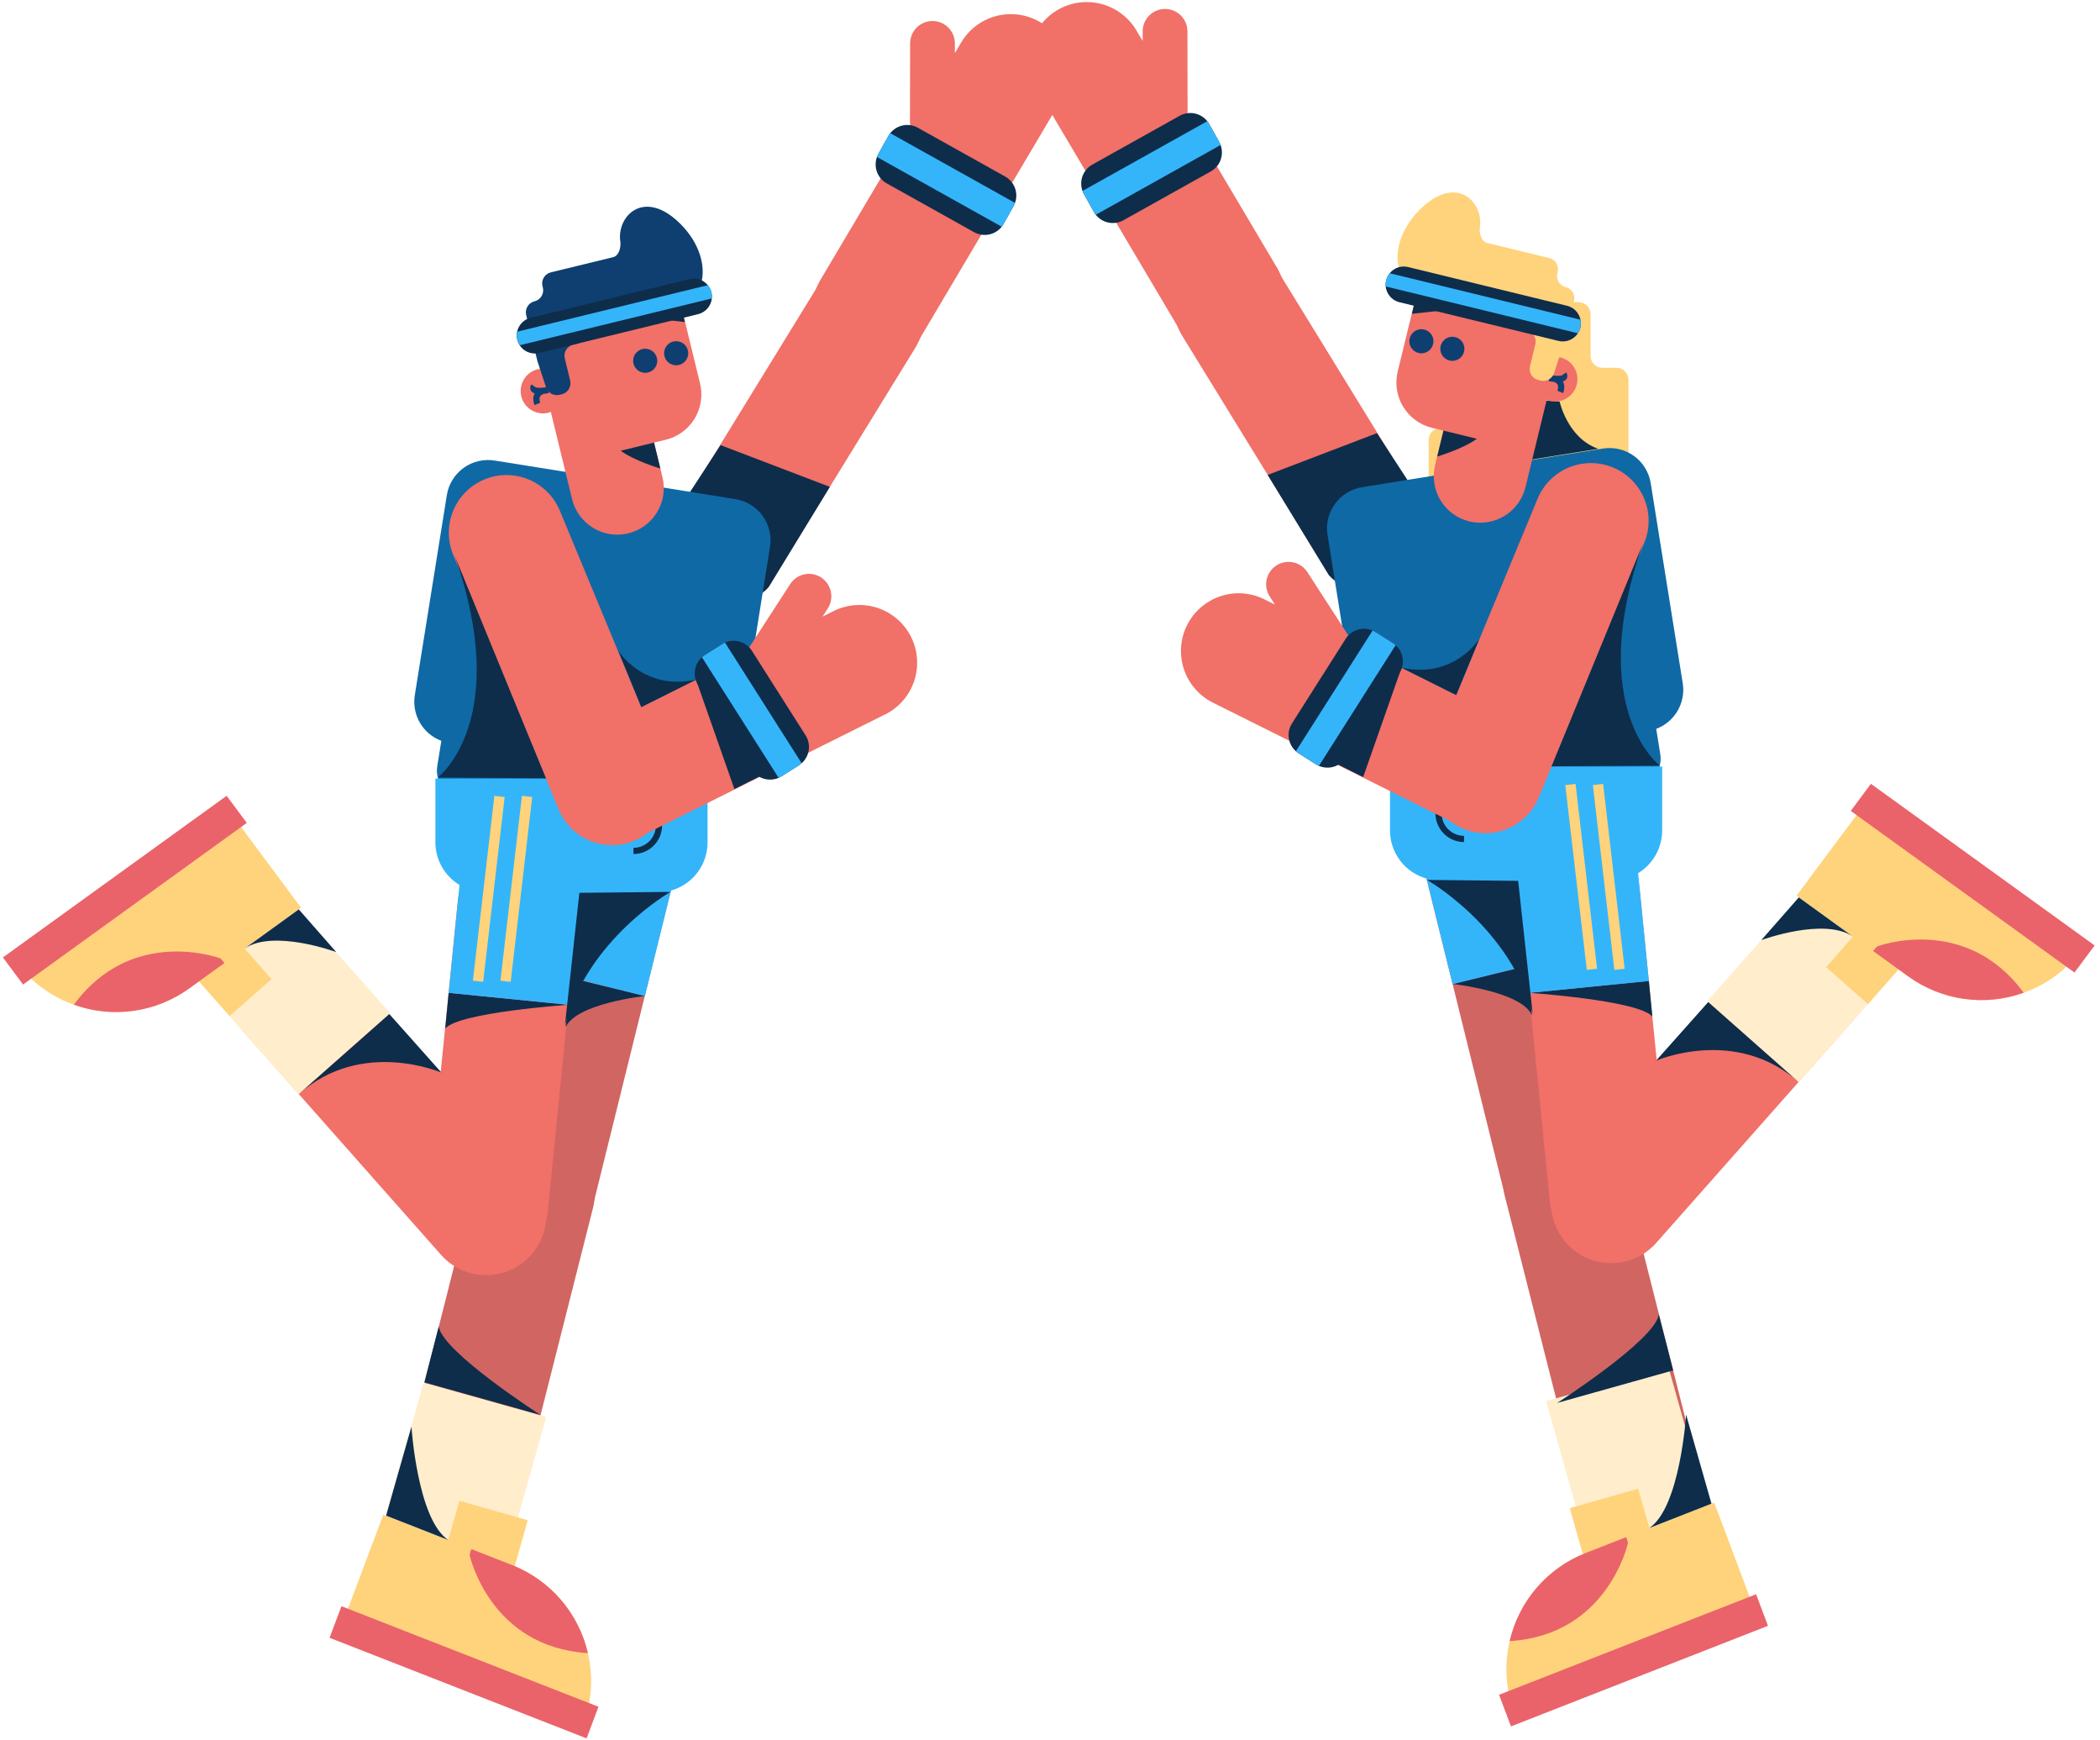 <svg width="338" height="280" viewBox="0 0 338 280" fill="none" xmlns="http://www.w3.org/2000/svg">
<path d="M245.437 48.637H254.099C254.605 48.637 255.091 48.838 255.449 49.196C255.807 49.553 256.008 50.038 256.009 50.544V57.282C256.009 57.788 256.21 58.273 256.568 58.631C256.926 58.988 257.411 59.189 257.917 59.189H260.198C260.705 59.189 261.19 59.39 261.548 59.748C261.906 60.105 262.108 60.591 262.109 61.097V85.284C262.108 85.791 261.906 86.276 261.548 86.633C261.19 86.991 260.705 87.192 260.198 87.192H231.855C231.349 87.192 230.864 86.991 230.506 86.633C230.148 86.275 229.947 85.79 229.947 85.284V70.801C229.947 70.295 230.148 69.81 230.506 69.452C230.864 69.094 231.349 68.893 231.855 68.893H239.757C240.134 68.892 240.502 68.78 240.815 68.57C241.129 68.361 241.373 68.063 241.517 67.714C241.662 67.366 241.7 66.983 241.627 66.613C241.554 66.243 241.373 65.903 241.107 65.635V65.635C240.84 65.369 240.658 65.029 240.584 64.659C240.51 64.289 240.547 63.905 240.691 63.556C240.836 63.207 241.08 62.909 241.394 62.699C241.708 62.49 242.077 62.378 242.454 62.378H245.504C246.01 62.378 246.496 62.177 246.854 61.819C247.212 61.462 247.414 60.976 247.414 60.47V56.106C247.414 55.6 247.212 55.115 246.854 54.757C246.496 54.4 246.01 54.199 245.504 54.199H243.777C243.271 54.199 242.786 53.998 242.428 53.64C242.07 53.282 241.869 52.797 241.869 52.291V50.553C241.868 50.048 242.068 49.564 242.424 49.206C242.78 48.849 243.264 48.647 243.768 48.645L245.437 48.637Z" fill="#FFD37C"/>
<path d="M251.024 64.612C251.024 64.612 252.311 70.54 257.251 72.22L246.233 73.992L248.654 64.454L251.024 64.612Z" fill="#0D2D4B"/>
<path d="M108.271 84.021C105.585 88.391 106.949 94.111 111.319 96.798C115.689 99.484 121.41 98.119 124.096 93.749L147.327 55.958C150.013 51.588 148.649 45.867 144.279 43.181C139.909 40.495 134.188 41.86 131.502 46.23L108.271 84.021Z" fill="#F17068"/>
<path d="M122.65 95.246L110.988 79.287L115.979 71.63L133.568 78.347L123.734 94.456C123.734 94.456 122.946 95.396 122.65 95.246Z" fill="#0D2D4B"/>
<path d="M170.69 16.276L148.074 54.437C147.458 55.499 146.639 56.428 145.662 57.171C144.685 57.914 143.571 58.456 142.384 58.766C141.196 59.076 139.959 59.148 138.744 58.977C137.529 58.806 136.36 58.395 135.304 57.77C134.248 57.145 133.327 56.316 132.593 55.332C131.859 54.349 131.328 53.229 131.029 52.039C130.731 50.849 130.671 49.611 130.854 48.398C131.036 47.184 131.457 46.019 132.093 44.969L146.56 20.57C146.496 20.298 146.463 20.019 146.463 19.739L146.485 6.985C146.485 6.029 146.865 5.112 147.541 4.436C148.217 3.76 149.134 3.381 150.09 3.381C150.335 3.381 150.581 3.407 150.821 3.456C151.633 3.625 152.362 4.07 152.884 4.714C153.407 5.359 153.691 6.164 153.688 6.993V8.543L154.706 6.827C155.962 4.708 158.008 3.174 160.395 2.564C162.781 1.953 165.313 2.316 167.432 3.572C169.551 4.828 171.084 6.874 171.695 9.261C172.305 11.648 171.943 14.179 170.687 16.298L170.69 16.276Z" fill="#F17068"/>
<path d="M141.151 25.262C141.21 25.088 141.287 24.919 141.378 24.76L142.975 21.899C143.066 21.738 143.169 21.584 143.283 21.438C143.797 20.788 144.525 20.341 145.338 20.179C146.151 20.016 146.995 20.148 147.719 20.551L161.79 28.411C162.514 28.817 163.07 29.467 163.359 30.245C163.647 31.024 163.649 31.879 163.364 32.659C163.3 32.833 163.222 33.002 163.132 33.163L161.532 36.025C161.443 36.185 161.341 36.339 161.227 36.482C160.713 37.132 159.984 37.578 159.171 37.74C158.359 37.902 157.515 37.77 156.791 37.367L142.717 29.506C141.994 29.101 141.439 28.451 141.152 27.673C140.864 26.895 140.864 26.04 141.151 25.262Z" fill="#0D2D4B"/>
<path d="M141.151 25.262C141.21 25.088 141.287 24.92 141.378 24.76L142.975 21.899C143.066 21.738 143.169 21.584 143.283 21.439C143.325 21.455 143.363 21.477 143.405 21.497L163.256 32.587L163.373 32.656C163.308 32.83 163.23 32.999 163.14 33.161L161.54 36.022C161.451 36.183 161.349 36.336 161.235 36.48C161.194 36.461 161.155 36.441 161.116 36.419L141.265 25.328L141.151 25.262Z" fill="#34B5FA"/>
<path d="M123.936 88.004L118.779 120.202C118.572 121.495 117.991 122.699 117.107 123.665C116.224 124.632 115.077 125.319 113.808 125.642L113.084 130.147C112.992 130.726 112.786 131.281 112.479 131.78C112.172 132.279 111.77 132.713 111.295 133.057C110.82 133.401 110.282 133.648 109.712 133.783C109.142 133.919 108.551 133.941 107.972 133.848L74.08 128.42C73.501 128.327 72.946 128.121 72.447 127.814C71.948 127.506 71.513 127.104 71.17 126.629C70.826 126.154 70.579 125.616 70.444 125.045C70.308 124.475 70.286 123.883 70.379 123.304L71.033 119.212C69.584 118.669 68.366 117.641 67.588 116.303C66.81 114.965 66.519 113.399 66.763 111.87L71.92 79.673C72.202 77.916 73.169 76.342 74.611 75.299C76.052 74.255 77.849 73.827 79.606 74.108L118.374 80.319C120.131 80.601 121.703 81.57 122.746 83.011C123.788 84.452 124.217 86.248 123.936 88.004V88.004Z" fill="#0F69A5"/>
<path d="M108.066 142.967C109.351 137.774 106.183 132.522 100.989 131.237C95.796 129.951 90.544 133.12 89.258 138.313L76.387 190.326C75.101 195.52 78.27 200.772 83.463 202.057C88.656 203.342 93.909 200.174 95.194 194.98L108.066 142.967Z" fill="#D16562"/>
<path d="M95.422 194.474C96.736 189.288 93.596 184.018 88.41 182.705C83.223 181.392 77.954 184.532 76.641 189.718L64.862 236.234C63.548 241.421 66.688 246.69 71.875 248.003C77.061 249.316 82.33 246.177 83.644 240.99L95.422 194.474Z" fill="#D16562"/>
<path d="M60.651 249.296L80.377 254.836L87.911 228.016L68.185 222.475L60.651 249.296Z" fill="#FFEDCC"/>
<path d="M93.876 277.497L54.758 262.198L61.69 243.749L72.142 247.83L73.939 241.503L84.948 244.631L82.85 252.025C85.779 253.261 88.374 255.173 90.421 257.606C92.468 260.039 93.909 262.923 94.625 266.021C94.713 266.404 94.794 266.789 94.858 267.177C95.456 270.643 95.117 274.206 93.876 277.497Z" fill="#FFD37C"/>
<path d="M75.863 249.278L82.384 251.831C85.423 253.023 88.126 254.938 90.259 257.409C92.392 259.881 93.89 262.835 94.625 266.016C78.766 265.043 75.58 250.212 75.58 250.212C75.654 249.895 75.748 249.583 75.863 249.278V249.278Z" fill="#EA636A"/>
<path d="M92.934 147.137C93.465 141.813 89.579 137.067 84.255 136.537C78.931 136.006 74.186 139.892 73.655 145.216L68.898 192.964C68.367 198.288 72.253 203.034 77.577 203.564C82.9 204.094 87.646 200.209 88.177 194.885L92.934 147.137Z" fill="#F17068"/>
<path d="M53.697 153.157C50.151 149.151 44.028 148.777 40.022 152.323C36.016 155.869 35.642 161.991 39.188 165.998L70.99 201.93C74.536 205.937 80.658 206.31 84.664 202.764C88.671 199.218 89.044 193.096 85.498 189.09L53.697 153.157Z" fill="#F17068"/>
<path d="M44.337 142.189L29.59 155.241L48.053 176.102L62.8 163.051L44.337 142.189Z" fill="#FFEDCC"/>
<path d="M39.36 152.63L43.704 157.565L36.962 163.501L32.043 157.911L30.443 159.067C27.795 160.977 24.722 162.212 21.489 162.667C18.256 163.122 14.961 162.782 11.889 161.676C11.518 161.543 11.152 161.399 10.78 161.247C7.545 159.871 4.735 157.658 2.64 154.834L36.69 130.239L48.451 146.061L39.36 152.63Z" fill="#FFD37C"/>
<path d="M72.153 247.814L62.139 243.893L66.223 229.565C66.223 229.565 67.177 244.553 72.153 247.814Z" fill="#0D2D4B"/>
<path d="M68.297 222.451L86.989 227.688C86.989 227.688 71.186 217.541 70.617 213.457L68.297 222.451Z" fill="#0D2D4B"/>
<path d="M39.343 152.663L48.088 146.339L54.118 153.206C54.118 153.206 43.937 149.452 39.343 152.663Z" fill="#0D2D4B"/>
<path d="M48.063 176.091L62.666 163.188L71.064 172.614C71.064 172.614 58.219 167.005 48.063 176.091Z" fill="#0D2D4B"/>
<path d="M72.214 159.772L91.497 161.69C91.497 161.69 73.881 162.891 71.657 165.511L72.214 159.772Z" fill="#0D2D4B"/>
<path d="M91.98 157.407L103.813 160.271C103.813 160.271 92.723 161.46 91.04 165.314L91.98 157.407Z" fill="#0D2D4B"/>
<path d="M94.414 279.737L53.045 263.554L54.958 258.469L96.327 274.649L94.414 279.737Z" fill="#EA636A"/>
<path d="M0.469 154.069L36.479 128.057L39.72 132.421L3.71 158.43L0.469 154.069Z" fill="#EA636A"/>
<path d="M113.883 125.284V135.542C113.887 137.302 113.313 139.014 112.251 140.416C111.188 141.818 109.694 142.833 108 143.305L103.799 160.293L91.93 157.335L91.497 161.69L72.214 159.772L73.958 142.41C72.776 141.695 71.797 140.688 71.117 139.485C70.437 138.282 70.079 136.924 70.077 135.542V125.284H113.883Z" fill="#34B5FA"/>
<path d="M93.25 143.671L107.925 143.522C107.925 143.522 94.683 151.033 90.929 164.967L93.25 143.671Z" fill="#0D2D4B"/>
<path d="M107.14 70.767L105.271 71.219L106.625 76.781C107.094 78.71 106.779 80.747 105.747 82.443C104.715 84.14 103.052 85.357 101.122 85.826C99.193 86.296 97.156 85.981 95.46 84.949C93.764 83.917 92.547 82.254 92.077 80.324L88.95 67.476L88.653 66.276C88.481 66.349 88.304 66.407 88.123 66.451C87.208 66.637 86.257 66.461 85.469 65.96C84.681 65.459 84.118 64.672 83.899 63.764C83.68 62.856 83.822 61.898 84.295 61.093C84.768 60.288 85.535 59.698 86.435 59.447C86.617 59.403 86.802 59.373 86.989 59.358L86.238 56.27C85.767 54.336 86.084 52.295 87.118 50.595C88.152 48.895 89.819 47.675 91.753 47.203L100.877 44.986C101.834 44.752 102.828 44.71 103.802 44.86C104.775 45.011 105.71 45.352 106.552 45.864C107.394 46.376 108.126 47.048 108.708 47.843C109.29 48.638 109.71 49.54 109.943 50.497L112.674 61.707C112.906 62.665 112.947 63.66 112.795 64.634C112.642 65.608 112.299 66.543 111.785 67.384C111.271 68.226 110.597 68.958 109.8 69.538C109.003 70.119 108.099 70.536 107.14 70.767Z" fill="#F17068"/>
<path d="M106.286 75.395C106.286 75.395 102.066 74.144 99.909 72.531L105.271 71.219L106.286 75.395Z" fill="#0D2D4B"/>
<path d="M103.846 59.996C104.918 59.996 105.787 59.127 105.787 58.055C105.787 56.983 104.918 56.114 103.846 56.114C102.774 56.114 101.906 56.983 101.906 58.055C101.906 59.127 102.774 59.996 103.846 59.996Z" fill="#0F3F70"/>
<path d="M108.828 58.782C109.9 58.782 110.769 57.913 110.769 56.841C110.769 55.769 109.9 54.9 108.828 54.9C107.757 54.9 106.888 55.769 106.888 56.841C106.888 57.913 107.757 58.782 108.828 58.782Z" fill="#0F3F70"/>
<path d="M94.411 50.079L110.232 51.82L108.632 45.191L94.411 50.079Z" fill="#0D2D4B"/>
<path d="M86.487 58.064L84.691 50.703C84.632 50.469 84.621 50.226 84.657 49.988C84.693 49.749 84.776 49.52 84.9 49.314C85.025 49.108 85.189 48.929 85.384 48.786C85.578 48.644 85.799 48.541 86.033 48.485C86.266 48.428 86.485 48.326 86.678 48.185C86.872 48.043 87.036 47.865 87.16 47.66C87.285 47.456 87.368 47.229 87.405 46.992C87.442 46.755 87.431 46.513 87.375 46.28L87.317 46.045C87.258 45.811 87.247 45.568 87.282 45.33C87.319 45.092 87.401 44.863 87.526 44.657C87.651 44.45 87.815 44.271 88.009 44.129C88.204 43.986 88.424 43.883 88.658 43.827L98.703 41.381C99.621 41.157 99.979 39.784 99.84 38.85C99.252 34.883 103.444 30.438 109.067 35.601C115.524 41.542 113.836 50.181 106.805 48.925C106.719 48.909 104.703 49.203 104.617 49.203L95.878 49.757C95.596 49.746 95.315 49.801 95.058 49.917C94.8 50.033 94.574 50.207 94.395 50.425C94.216 50.644 94.091 50.901 94.028 51.176C93.966 51.451 93.968 51.737 94.034 52.011L94.295 53.09C94.409 53.56 94.333 54.056 94.082 54.469C93.831 54.882 93.426 55.179 92.956 55.294L92.246 55.469C92.013 55.525 91.794 55.627 91.6 55.769C91.407 55.91 91.243 56.088 91.118 56.293C90.994 56.497 90.911 56.725 90.874 56.961C90.837 57.198 90.847 57.44 90.904 57.673L91.769 61.238C91.826 61.471 91.836 61.713 91.799 61.95C91.763 62.186 91.68 62.414 91.555 62.618C91.43 62.823 91.266 63.001 91.073 63.143C90.88 63.284 90.66 63.386 90.427 63.443L90.056 63.534C89.61 63.643 89.139 63.58 88.738 63.357C88.337 63.135 88.034 62.769 87.89 62.333L86.529 58.208C86.513 58.161 86.499 58.112 86.487 58.064V58.064Z" fill="#0F3F70"/>
<path d="M85.933 62.134C85.933 62.134 85.121 63.307 88.251 62.769" stroke="#0F3F70" stroke-miterlimit="10"/>
<path d="M86.487 64.995C86.487 64.995 85.825 63.443 87.275 62.949" stroke="#0F3F70" stroke-miterlimit="10"/>
<path d="M105.981 126.393L106.064 132.77C106.072 133.313 105.971 133.853 105.768 134.357C105.565 134.862 105.264 135.32 104.882 135.707C104.5 136.094 104.046 136.401 103.544 136.611C103.043 136.821 102.504 136.929 101.961 136.929V136.929" stroke="#0D2D4B" stroke-miterlimit="10"/>
<path d="M114.504 47.04C114.584 47.361 114.606 47.693 114.571 48.021C114.508 48.622 114.262 49.188 113.865 49.642C113.467 50.096 112.939 50.417 112.353 50.558L86.773 56.802C86.023 56.983 85.232 56.859 84.573 56.459C83.914 56.059 83.44 55.413 83.255 54.664C83.074 53.914 83.198 53.123 83.599 52.463C83.796 52.136 84.057 51.851 84.365 51.625C84.674 51.399 85.024 51.236 85.395 51.146L110.986 44.913C111.521 44.782 112.082 44.806 112.604 44.981C113.126 45.157 113.587 45.478 113.933 45.906C114.206 46.236 114.402 46.624 114.504 47.04V47.04Z" fill="#0D2D4B"/>
<path d="M114.504 47.04C114.583 47.361 114.606 47.693 114.57 48.022L83.662 55.555C83.481 55.279 83.347 54.974 83.268 54.654C83.165 54.233 83.159 53.795 83.249 53.373L113.947 45.887C114.218 46.224 114.408 46.618 114.504 47.04V47.04Z" fill="#34B5FA"/>
<path d="M36.121 154.97L30.443 159.067C27.795 160.977 24.722 162.212 21.489 162.667C18.256 163.121 14.961 162.781 11.889 161.676C21.297 148.873 35.486 154.224 35.486 154.224C35.714 154.458 35.926 154.708 36.121 154.97V154.97Z" fill="#EA636A"/>
<path d="M81.226 128.255L79.573 128.063L76.111 157.806L77.763 157.998L81.226 128.255Z" fill="#FFD37C"/>
<path d="M85.66 128.255L84.007 128.063L80.545 157.806L82.197 157.998L85.66 128.255Z" fill="#FFD37C"/>
<path d="M142.471 114.956L102.773 134.758C101.681 135.302 100.492 135.626 99.275 135.711C98.057 135.796 96.835 135.64 95.678 135.253C94.521 134.865 93.451 134.253 92.53 133.453C91.609 132.652 90.855 131.677 90.311 130.585C89.766 129.493 89.443 128.304 89.358 127.087C89.273 125.869 89.429 124.647 89.816 123.49C90.204 122.332 90.815 121.263 91.616 120.342C92.417 119.421 93.391 118.667 94.484 118.122L119.877 105.458C119.971 105.19 120.097 104.935 120.251 104.698L127.183 93.993C127.44 93.595 127.773 93.251 128.163 92.982C128.554 92.713 128.993 92.523 129.457 92.424C129.92 92.325 130.399 92.318 130.865 92.404C131.331 92.49 131.776 92.667 132.173 92.926C132.376 93.065 132.565 93.224 132.736 93.4C133.326 93.982 133.697 94.751 133.786 95.575C133.876 96.399 133.678 97.229 133.227 97.924L132.39 99.222L134.178 98.329C135.27 97.785 136.459 97.461 137.677 97.376C138.894 97.291 140.116 97.446 141.274 97.834C142.431 98.221 143.501 98.832 144.422 99.633C145.343 100.434 146.097 101.408 146.642 102.501C147.186 103.593 147.51 104.782 147.596 105.999C147.681 107.217 147.525 108.439 147.138 109.596C146.75 110.754 146.139 111.824 145.338 112.745C144.537 113.666 143.563 114.42 142.471 114.965V114.956Z" fill="#F17068"/>
<path d="M90.108 82.176C88.144 77.438 82.711 75.188 77.972 77.152C73.233 79.116 70.983 84.549 72.947 89.288L89.93 130.269C91.894 135.008 97.328 137.258 102.067 135.294C106.806 133.33 109.055 127.896 107.091 123.157L90.108 82.176Z" fill="#F17068"/>
<path d="M129.027 122.819C128.89 122.943 128.742 123.054 128.586 123.152L125.813 124.91C125.658 125.009 125.495 125.095 125.325 125.168C124.563 125.497 123.708 125.544 122.914 125.299C122.12 125.055 121.44 124.535 120.995 123.834L112.358 110.232C111.914 109.531 111.733 108.694 111.85 107.872C111.966 107.05 112.371 106.296 112.993 105.746C113.131 105.622 113.279 105.511 113.437 105.413L116.209 103.655C116.365 103.557 116.528 103.47 116.697 103.398C117.459 103.069 118.314 103.023 119.107 103.267C119.9 103.512 120.58 104.031 121.025 104.731L129.664 118.336C130.109 119.037 130.289 119.874 130.172 120.695C130.055 121.517 129.649 122.27 129.027 122.819V122.819Z" fill="#0D2D4B"/>
<path d="M129.027 122.819C128.89 122.943 128.742 123.054 128.586 123.152L125.813 124.91C125.658 125.009 125.495 125.095 125.325 125.168C125.296 125.133 125.27 125.096 125.248 125.057L113.051 105.876C113.029 105.837 113.004 105.799 112.985 105.76C113.122 105.636 113.271 105.525 113.428 105.427L116.201 103.669C116.356 103.57 116.519 103.484 116.689 103.411C116.714 103.445 116.739 103.483 116.764 103.522L128.963 122.719C128.982 122.742 129.004 122.789 129.027 122.819Z" fill="#34B5FA"/>
<path d="M73.174 89.399L87.868 125.24L70.476 125.109C70.476 125.109 82.528 115.952 73.174 89.399Z" fill="#0D2D4B"/>
<path d="M112.028 109.378L103.231 113.778L99.527 104.734C99.527 104.734 103.527 111.208 112.028 109.378Z" fill="#0D2D4B"/>
<path d="M122.256 124.943L118.203 126.97L112.028 109.378L122.256 124.943Z" fill="#0D2D4B"/>
<path d="M206.101 44.304C203.415 39.934 197.695 38.569 193.325 41.256C188.955 43.942 187.59 49.662 190.276 54.032L213.507 91.824C216.194 96.194 221.914 97.559 226.284 94.872C230.654 92.186 232.019 86.466 229.332 82.096L206.101 44.304Z" fill="#F17068"/>
<path d="M214.953 93.319L226.615 77.361L221.624 69.7L204.035 76.421L213.866 92.529C213.866 92.529 214.659 93.469 214.953 93.319Z" fill="#0D2D4B"/>
<path d="M166.916 14.349L189.532 52.51C190.147 53.572 190.967 54.501 191.944 55.244C192.92 55.987 194.034 56.529 195.222 56.839C196.409 57.149 197.646 57.221 198.861 57.05C200.077 56.879 201.246 56.469 202.302 55.843C203.358 55.218 204.279 54.389 205.013 53.405C205.746 52.422 206.278 51.302 206.576 50.112C206.875 48.922 206.935 47.684 206.752 46.471C206.57 45.257 206.148 44.092 205.513 43.042L191.046 18.63C191.11 18.357 191.142 18.078 191.143 17.798L191.12 5.044C191.12 4.088 190.741 3.172 190.065 2.496C189.389 1.82 188.472 1.44 187.516 1.44C187.27 1.441 187.025 1.466 186.784 1.515C185.972 1.685 185.244 2.129 184.721 2.774C184.199 3.418 183.915 4.223 183.917 5.053V6.603L182.9 4.886C182.278 3.837 181.456 2.92 180.479 2.189C179.503 1.457 178.393 0.925 177.211 0.623C176.029 0.321 174.8 0.254 173.592 0.427C172.385 0.6 171.223 1.009 170.174 1.631C168.055 2.887 166.521 4.934 165.911 7.32C165.609 8.502 165.542 9.732 165.715 10.939C165.888 12.146 166.297 13.308 166.919 14.357L166.916 14.349Z" fill="#F17068"/>
<path d="M196.455 23.335C196.394 23.161 196.318 22.993 196.228 22.833L194.628 19.972C194.539 19.81 194.437 19.656 194.323 19.511C193.809 18.861 193.081 18.414 192.268 18.252C191.455 18.089 190.611 18.221 189.887 18.624L175.816 26.484C175.088 26.889 174.529 27.54 174.239 28.32C173.948 29.1 173.946 29.959 174.233 30.74C174.296 30.915 174.374 31.083 174.466 31.245L176.063 34.106C176.153 34.266 176.256 34.419 176.371 34.563C176.885 35.214 177.613 35.66 178.426 35.822C179.239 35.983 180.083 35.851 180.807 35.448L194.877 27.588C195.605 27.184 196.163 26.533 196.453 25.753C196.742 24.973 196.743 24.115 196.455 23.335V23.335Z" fill="#0D2D4B"/>
<path d="M196.455 23.335C196.394 23.161 196.318 22.993 196.228 22.833L194.628 19.972C194.539 19.81 194.437 19.656 194.323 19.512C194.278 19.528 194.242 19.55 194.201 19.57L174.349 30.66L174.233 30.729C174.296 30.904 174.374 31.072 174.466 31.234L176.063 34.095C176.153 34.255 176.256 34.408 176.371 34.553C176.411 34.534 176.451 34.514 176.49 34.492L196.341 23.401L196.455 23.335Z" fill="#34B5FA"/>
<path d="M213.669 86.078L218.826 118.275C219.034 119.568 219.615 120.772 220.498 121.738C221.382 122.705 222.529 123.392 223.798 123.715L224.521 128.22C224.614 128.799 224.819 129.354 225.126 129.853C225.433 130.353 225.836 130.787 226.31 131.13C226.785 131.474 227.323 131.721 227.893 131.857C228.464 131.992 229.055 132.014 229.634 131.922L263.525 126.493C264.104 126.4 264.659 126.194 265.159 125.887C265.658 125.58 266.092 125.177 266.436 124.702C266.78 124.227 267.026 123.689 267.162 123.118C267.298 122.548 267.32 121.956 267.227 121.378L266.572 117.285C268.022 116.742 269.239 115.715 270.017 114.376C270.796 113.038 271.087 111.472 270.842 109.944L265.685 77.746C265.404 75.989 264.436 74.416 262.995 73.372C261.554 72.329 259.757 71.9 258 72.181L219.24 78.392C217.482 78.673 215.908 79.64 214.863 81.081C213.818 82.523 213.389 84.32 213.669 86.078V86.078Z" fill="#0F69A5"/>
<path d="M242.388 193.068C243.673 198.261 248.925 201.429 254.118 200.144C259.312 198.859 262.48 193.607 261.195 188.413L248.323 136.4C247.038 131.207 241.786 128.038 236.592 129.324C231.399 130.609 228.23 135.861 229.516 141.054L242.388 193.068Z" fill="#D16562"/>
<path d="M254.003 239.039C255.316 244.225 260.585 247.365 265.771 246.052C270.958 244.738 274.098 239.469 272.784 234.283L261.005 187.767C259.692 182.58 254.423 179.44 249.236 180.754C244.05 182.067 240.91 187.336 242.224 192.523L254.003 239.039Z" fill="#D16562"/>
<path d="M268.523 219.933L248.853 225.465L256.375 252.209L276.045 246.677L268.523 219.933Z" fill="#FFEDCC"/>
<path d="M243.73 275.556L282.847 260.257L275.916 241.808L265.463 245.89L263.667 239.563L252.657 242.69L254.756 250.085C251.826 251.32 249.231 253.233 247.184 255.666C245.137 258.099 243.697 260.982 242.981 264.08C242.892 264.463 242.812 264.848 242.748 265.236C242.149 268.702 242.488 272.265 243.73 275.556Z" fill="#FFD37C"/>
<path d="M261.743 247.351L255.222 249.904C252.183 251.096 249.48 253.011 247.347 255.482C245.214 257.954 243.715 260.908 242.981 264.089C258.837 263.116 262.026 248.285 262.026 248.285C261.951 247.968 261.857 247.656 261.743 247.351V247.351Z" fill="#EA636A"/>
<path d="M249.406 192.97C249.936 198.294 254.682 202.179 260.006 201.649C265.33 201.118 269.215 196.373 268.685 191.049L263.928 143.301C263.397 137.977 258.651 134.091 253.328 134.622C248.004 135.152 244.118 139.898 244.649 145.222L249.406 192.97Z" fill="#F17068"/>
<path d="M252.074 187.156C248.528 191.162 248.902 197.284 252.908 200.83C256.915 204.376 263.037 204.003 266.583 199.996L298.384 164.064C301.93 160.057 301.557 153.935 297.55 150.389C293.544 146.843 287.422 147.217 283.876 151.223L252.074 187.156Z" fill="#F17068"/>
<path d="M274.771 161.118L289.518 174.17L307.981 153.308L293.234 140.256L274.771 161.118Z" fill="#FFEDCC"/>
<path d="M298.257 150.703L293.912 155.638L300.655 161.574L305.574 155.984L307.174 157.14C309.822 159.05 312.895 160.285 316.128 160.74C319.361 161.195 322.655 160.855 325.727 159.749C326.099 159.616 326.465 159.472 326.836 159.32C330.072 157.944 332.882 155.731 334.977 152.907L300.927 128.312L289.155 144.137L298.257 150.703Z" fill="#FFD37C"/>
<path d="M265.452 245.89L275.467 241.969L271.383 227.641C271.383 227.641 270.426 242.626 265.452 245.89Z" fill="#0D2D4B"/>
<path d="M269.306 220.521L250.63 225.761C250.63 225.761 266.434 215.613 266.988 211.53L269.306 220.521Z" fill="#0D2D4B"/>
<path d="M298.257 150.736L289.518 144.415L283.488 151.282C283.488 151.282 293.669 147.525 298.257 150.736Z" fill="#0D2D4B"/>
<path d="M289.54 174.164L274.94 161.26L266.539 170.687C266.539 170.687 279.387 165.078 289.54 174.164Z" fill="#0D2D4B"/>
<path d="M265.389 157.845L246.108 159.763C246.108 159.763 263.725 160.964 265.949 163.584L265.389 157.845Z" fill="#0D2D4B"/>
<path d="M245.64 155.48L233.807 158.344C233.807 158.344 244.897 159.53 246.577 163.387L245.64 155.48Z" fill="#0D2D4B"/>
<path d="M243.192 277.81L284.561 261.627L282.648 256.542L241.279 272.722L243.192 277.81Z" fill="#EA636A"/>
<path d="M337.136 152.142L301.127 126.13L297.885 130.494L333.895 156.503L337.136 152.142Z" fill="#EA636A"/>
<path d="M223.723 123.357V133.616C223.719 135.375 224.292 137.087 225.355 138.489C226.418 139.892 227.911 140.907 229.606 141.379L233.806 158.366L245.676 155.43L246.108 159.786L265.391 157.867L263.661 140.505C264.846 139.786 265.825 138.772 266.503 137.562C267.181 136.353 267.534 134.988 267.529 133.602V123.343L223.723 123.357Z" fill="#34B5FA"/>
<path d="M244.353 141.745L229.678 141.595C229.678 141.595 242.923 149.106 246.677 163.041L244.353 141.745Z" fill="#0D2D4B"/>
<path d="M230.466 68.841L232.334 69.295L230.981 74.857C230.511 76.786 230.827 78.823 231.859 80.519C232.891 82.216 234.554 83.433 236.483 83.903C238.413 84.372 240.449 84.057 242.146 83.025C243.842 81.993 245.059 80.329 245.529 78.4L248.656 65.55L248.95 64.349C249.122 64.422 249.299 64.48 249.48 64.524C250.404 64.736 251.374 64.576 252.181 64.078C252.987 63.581 253.565 62.785 253.79 61.864C254.014 60.943 253.866 59.97 253.379 59.157C252.891 58.344 252.103 57.756 251.185 57.52C251.003 57.476 250.817 57.446 250.63 57.432L251.401 54.343C251.872 52.41 251.555 50.368 250.521 48.668C249.487 46.968 247.82 45.748 245.886 45.277L236.762 43.059C235.805 42.825 234.811 42.783 233.837 42.934C232.864 43.084 231.929 43.425 231.087 43.937C230.245 44.449 229.513 45.121 228.931 45.916C228.349 46.712 227.929 47.613 227.696 48.571L224.965 59.78C224.495 61.711 224.81 63.749 225.841 65.448C226.873 67.147 228.536 68.367 230.466 68.841V68.841Z" fill="#F17068"/>
<path d="M231.32 73.468C231.32 73.468 235.539 72.217 237.696 70.604L232.329 69.295L231.32 73.468Z" fill="#0D2D4B"/>
<path d="M233.759 58.069C234.831 58.069 235.7 57.2 235.7 56.129C235.7 55.057 234.831 54.188 233.759 54.188C232.688 54.188 231.819 55.057 231.819 56.129C231.819 57.2 232.688 58.069 233.759 58.069Z" fill="#0F3F70"/>
<path d="M228.777 56.855C229.849 56.855 230.718 55.986 230.718 54.914C230.718 53.842 229.849 52.973 228.777 52.973C227.705 52.973 226.836 53.842 226.836 54.914C226.836 55.986 227.705 56.855 228.777 56.855Z" fill="#0F3F70"/>
<path d="M251.678 60.207C251.678 60.207 252.493 61.38 249.363 60.842" stroke="#0F3F70" stroke-miterlimit="10"/>
<path d="M251.124 63.068C251.124 63.068 251.786 61.516 250.336 61.022" stroke="#0F3F70" stroke-miterlimit="10"/>
<path d="M231.625 124.466L231.541 130.843C231.534 131.386 231.635 131.926 231.838 132.43C232.041 132.935 232.342 133.393 232.723 133.78C233.105 134.167 233.56 134.474 234.062 134.684C234.563 134.894 235.101 135.002 235.645 135.002V135.002" stroke="#0D2D4B" stroke-miterlimit="10"/>
<path d="M301.484 153.043L307.163 157.141C309.811 159.05 312.884 160.286 316.117 160.74C319.35 161.195 322.645 160.855 325.716 159.75C316.309 146.946 302.119 152.297 302.119 152.297C301.892 152.532 301.68 152.781 301.484 153.043Z" fill="#EA636A"/>
<path d="M259.836 156.076L261.488 155.883L258.026 126.141L256.373 126.333L259.836 156.076Z" fill="#FFD37C"/>
<path d="M255.398 156.076L257.05 155.883L253.588 126.141L251.935 126.333L255.398 156.076Z" fill="#FFD37C"/>
<path d="M195.135 113.029L234.832 132.831C237.038 133.93 239.591 134.108 241.928 133.326C244.265 132.543 246.196 130.864 247.295 128.658C248.394 126.452 248.572 123.9 247.79 121.563C247.007 119.226 245.328 117.295 243.122 116.196L217.729 103.531C217.634 103.264 217.509 103.009 217.354 102.771L210.423 92.066C210.166 91.668 209.832 91.325 209.442 91.055C209.052 90.786 208.613 90.596 208.149 90.497C207.685 90.398 207.207 90.391 206.741 90.477C206.275 90.564 205.83 90.741 205.432 90.999C205.226 91.133 205.034 91.287 204.858 91.459C204.269 92.042 203.898 92.81 203.808 93.634C203.719 94.458 203.917 95.288 204.368 95.984L205.199 97.29L203.436 96.408C201.235 95.335 198.7 95.175 196.381 95.962C194.063 96.749 192.149 98.42 191.056 100.611C189.963 102.802 189.779 105.336 190.545 107.661C191.31 109.987 192.963 111.916 195.143 113.029H195.135Z" fill="#F17068"/>
<path d="M230.498 121.233C228.534 125.971 230.784 131.405 235.523 133.369C240.261 135.333 245.695 133.083 247.659 128.344L264.642 87.363C266.606 82.625 264.356 77.191 259.618 75.227C254.879 73.263 249.445 75.513 247.481 80.252L230.498 121.233Z" fill="#F17068"/>
<path d="M208.579 120.892C208.715 121.017 208.863 121.128 209.02 121.225L211.792 122.983C211.948 123.082 212.111 123.168 212.28 123.241C213.043 123.57 213.898 123.617 214.692 123.372C215.485 123.128 216.166 122.608 216.611 121.907L225.253 108.302C225.697 107.601 225.877 106.765 225.76 105.944C225.644 105.122 225.239 104.369 224.618 103.819C224.48 103.696 224.332 103.585 224.175 103.486L221.402 101.728C221.246 101.63 221.083 101.544 220.914 101.471C220.152 101.142 219.298 101.095 218.504 101.339C217.711 101.584 217.031 102.103 216.586 102.804L207.947 116.412C207.502 117.112 207.321 117.947 207.437 118.769C207.553 119.59 207.958 120.343 208.579 120.892V120.892Z" fill="#0D2D4B"/>
<path d="M208.579 120.892C208.715 121.017 208.863 121.128 209.02 121.225L211.792 122.983C211.948 123.082 212.111 123.168 212.28 123.241C212.309 123.205 212.334 123.168 212.358 123.13L224.557 103.933C224.582 103.896 224.606 103.858 224.627 103.819C224.488 103.696 224.34 103.585 224.183 103.486L221.41 101.729C221.255 101.63 221.092 101.544 220.922 101.471C220.895 101.506 220.87 101.543 220.848 101.582L208.648 120.779C208.623 120.815 208.601 120.848 208.579 120.892Z" fill="#34B5FA"/>
<path d="M264.432 87.472L249.738 123.313L267.13 123.183C267.13 123.183 255.077 114.025 264.432 87.472Z" fill="#0D2D4B"/>
<path d="M225.578 107.451L234.372 111.848L238.093 102.807C238.093 102.807 234.078 109.281 225.578 107.451Z" fill="#0D2D4B"/>
<path d="M215.35 123.016L219.403 125.043L225.578 107.451L215.35 123.016Z" fill="#0D2D4B"/>
<path d="M251.554 55.787L253.342 48.41C253.401 48.176 253.413 47.933 253.377 47.695C253.341 47.457 253.259 47.228 253.134 47.022C253.01 46.815 252.846 46.636 252.652 46.493C252.457 46.351 252.237 46.248 252.003 46.192V46.192C251.77 46.135 251.55 46.033 251.357 45.892C251.163 45.75 251 45.572 250.875 45.367C250.75 45.163 250.667 44.935 250.631 44.699C250.594 44.462 250.604 44.22 250.661 43.987L250.719 43.749C250.778 43.515 250.79 43.272 250.754 43.034C250.718 42.795 250.635 42.566 250.511 42.36C250.386 42.154 250.221 41.974 250.027 41.832C249.832 41.69 249.611 41.587 249.377 41.531L239.329 39.083C238.412 38.861 238.054 37.486 238.193 36.551C238.78 32.587 234.588 28.142 228.966 33.305C222.511 39.244 224.197 47.886 231.231 46.613C231.317 46.613 233.33 46.89 233.416 46.89L242.155 47.445C242.437 47.433 242.718 47.488 242.976 47.603C243.233 47.719 243.461 47.893 243.64 48.111C243.819 48.33 243.945 48.587 244.007 48.863C244.07 49.138 244.068 49.424 244.001 49.699L243.724 50.777C243.665 51.011 243.653 51.254 243.689 51.493C243.725 51.731 243.808 51.96 243.932 52.166C244.057 52.372 244.222 52.552 244.416 52.694C244.611 52.837 244.831 52.939 245.066 52.995L245.776 53.167C246.01 53.224 246.23 53.327 246.424 53.469C246.619 53.611 246.783 53.791 246.907 53.997C247.032 54.203 247.114 54.432 247.15 54.67C247.185 54.909 247.173 55.152 247.115 55.385L246.252 58.931C246.194 59.165 246.182 59.408 246.218 59.647C246.253 59.885 246.336 60.114 246.461 60.32C246.586 60.526 246.75 60.706 246.945 60.848C247.139 60.991 247.36 61.093 247.594 61.149L247.966 61.241C248.412 61.349 248.882 61.285 249.284 61.062C249.685 60.839 249.987 60.474 250.131 60.038L251.493 55.912C251.529 55.882 251.542 55.834 251.554 55.787Z" fill="#FFD37C"/>
<path d="M243.064 48.756L227.244 50.497L228.846 43.865L243.064 48.756Z" fill="#0D2D4B"/>
<path d="M223.102 45.113C223.023 45.434 222.999 45.766 223.032 46.095C223.078 46.527 223.219 46.944 223.446 47.315C223.643 47.642 223.904 47.927 224.212 48.153C224.52 48.379 224.871 48.542 225.242 48.632L250.847 54.861C251.431 55.004 252.046 54.962 252.606 54.741C253.166 54.519 253.643 54.129 253.971 53.625C254.272 53.165 254.436 52.63 254.444 52.081C254.453 51.532 254.307 50.992 254.021 50.522C253.823 50.195 253.563 49.911 253.254 49.685C252.946 49.459 252.596 49.296 252.225 49.206L226.634 42.97C226.097 42.838 225.533 42.861 225.009 43.038C224.485 43.215 224.023 43.538 223.676 43.968C223.4 44.301 223.203 44.693 223.102 45.113V45.113Z" fill="#0D2D4B"/>
<path d="M223.102 45.113C223.023 45.434 222.999 45.766 223.032 46.095L253.957 53.628C254.379 52.984 254.527 52.199 254.37 51.446L223.676 43.968C223.4 44.301 223.203 44.693 223.102 45.113V45.113Z" fill="#34B5FA"/>
</svg>
